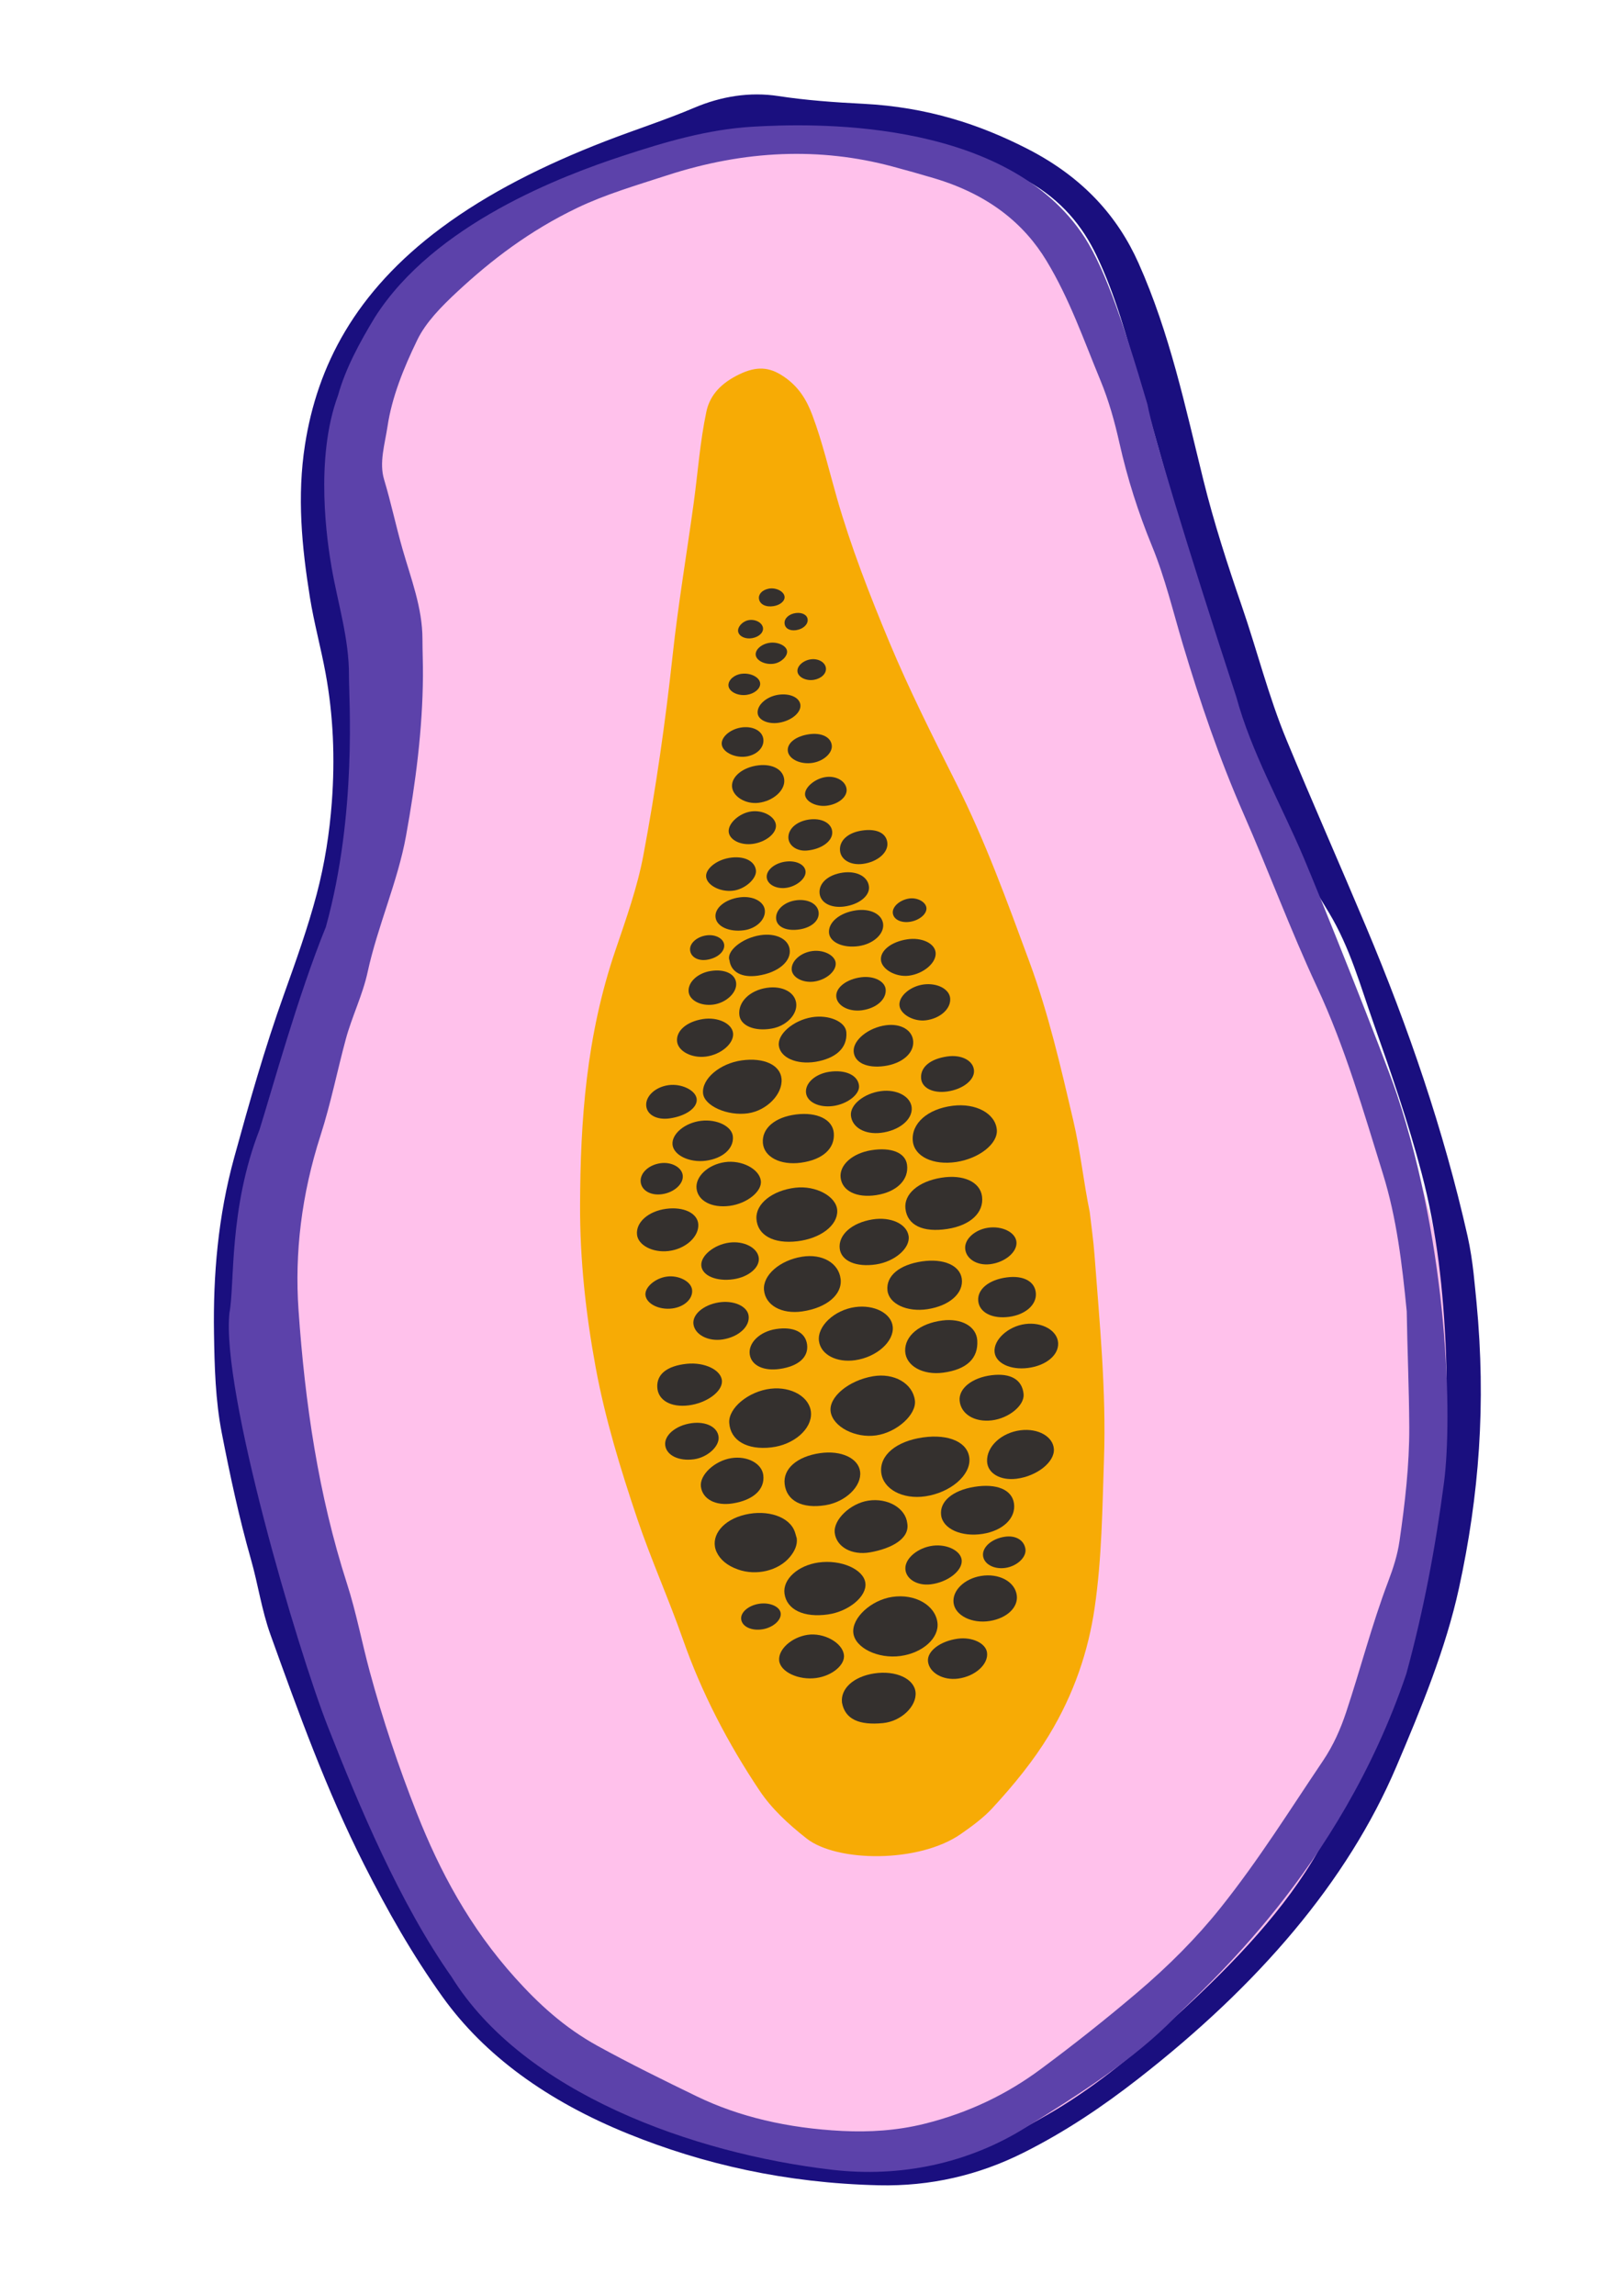 <svg width="121" height="171" viewBox="0 0 121 171" fill="none" xmlns="http://www.w3.org/2000/svg">
<path d="M107.543 96.137C107.983 102.682 107.804 107.627 107.062 112.619C106.707 115.009 106.463 117.398 105.854 119.795C104.747 124.153 103.286 128.49 101.542 132.822C100.083 136.444 97.449 139.785 94.629 143.102C92.096 146.082 89.303 148.971 86.314 151.784C83.208 154.706 79.481 157.275 75.212 159.465C72.605 160.804 69.82 161.853 66.598 162.044C63.803 162.209 61.167 161.984 58.635 161.52C53.551 160.587 48.982 159.107 44.744 157.142C39.73 154.817 36.275 151.731 33.764 148.042C32.391 146.025 31.122 143.975 29.977 141.88C29.817 141.587 29.642 141.278 29.346 141.054C27.644 139.77 27.126 138.068 26.43 136.433C26.145 135.764 26.003 135.056 25.731 134.384C24.594 131.574 23.318 128.799 22.383 125.937C21.772 124.067 21.257 122.177 20.835 120.264C20.471 118.61 19.91 116.993 19.369 115.376C18.781 113.622 18.647 111.797 18.494 109.974C18.363 108.41 18.186 106.856 17.82 105.328C16.643 100.432 16.782 95.414 17.927 90.284C18.803 86.356 19.937 82.444 21.226 78.526C22.776 73.816 24.204 69.099 25.328 64.374C25.74 62.64 25.903 60.92 26.192 59.193C26.321 58.426 26.268 57.678 26.168 56.931C25.995 55.638 25.915 54.333 25.97 53.009C26.081 50.364 25.707 47.784 25.083 45.25C24.552 43.089 24.094 40.927 24.19 38.668C24.223 37.878 24.033 37.107 24.045 36.318C24.076 34.246 24.154 32.163 24.896 30.068C25.682 27.847 26.659 25.631 28.119 23.499C29.482 21.511 31.521 19.736 33.773 18.108C38.911 14.393 44.935 11.687 52.008 10.301C58.904 8.95 65.215 9.359 71.001 11.287C75.862 12.907 79.052 15.531 81.079 18.882C83.269 22.505 84.463 26.369 85.305 30.332C85.657 31.989 86.259 33.597 86.72 35.233C87.385 37.593 87.948 39.977 88.693 42.319C90.003 46.441 91.376 50.55 92.703 54.668C93.912 58.425 95.594 62.03 97.43 65.607C98.942 68.554 100.034 71.621 101.094 74.696C102.292 78.172 103.767 81.582 104.912 85.07C106.272 89.216 107.453 93.406 107.543 96.137V96.137Z" fill="#FFC1EB"/>
<path d="M81.193 90.309C81.314 91.378 81.47 92.443 81.55 93.518C81.927 98.566 82.429 103.595 82.255 108.714C82.129 112.409 82.101 116.095 81.556 119.815C81.088 123.014 80.028 126.209 78.138 129.318C77.006 131.181 75.543 132.987 73.925 134.737C73.281 135.434 72.457 136.042 71.603 136.64C68.476 138.828 62.359 138.761 60.096 136.983C58.725 135.906 57.49 134.756 56.604 133.433C54.196 129.836 52.265 126.087 50.893 122.176C49.827 119.137 48.493 116.17 47.467 113.122C46.222 109.42 45.083 105.691 44.38 101.875C43.648 97.898 43.205 93.869 43.219 89.787C43.241 83.5 43.679 77.186 45.852 70.809C46.653 68.457 47.489 66.105 47.933 63.74C48.868 58.754 49.58 53.778 50.119 48.805C50.527 45.028 51.172 41.238 51.689 37.456C51.998 35.199 52.151 32.949 52.627 30.687C52.846 29.646 53.485 28.724 54.853 28.006C56.154 27.322 57.121 27.275 58.182 27.921C59.481 28.714 60.102 29.797 60.532 30.948C61.283 32.954 61.761 35.022 62.345 37.065C63.39 40.715 64.776 44.278 66.251 47.819C67.739 51.39 69.497 54.88 71.251 58.372C73.428 62.704 75.046 67.189 76.698 71.664C78.125 75.53 79.034 79.501 79.964 83.473C80.493 85.734 80.728 88.037 81.193 90.309V90.309Z" fill="#F7AB05"/>
<path d="M54.393 10.13C52.545 10.413 50.593 10.922 48.655 11.414C43.723 12.664 39.524 14.755 35.835 17.386C34.399 18.411 33.191 19.535 31.996 20.668C29.967 22.591 28.148 24.585 26.966 26.747C25.306 29.78 24.848 32.829 24.839 35.873C24.829 39.404 25.537 42.822 26.164 46.254C27.318 52.571 27.5 58.983 25.689 65.559C24.271 70.711 22.813 75.863 20.972 80.999C18.846 86.928 17.773 92.825 17.971 98.692C17.999 99.511 17.801 100.413 18.189 101.121C18.878 102.375 18.64 103.736 18.805 105.05C18.845 105.372 18.762 105.721 18.97 106.007C19.407 106.611 19.446 107.298 19.559 107.972C19.743 109.065 19.896 110.166 20.166 111.241C21.34 115.928 22.515 120.615 23.761 125.287C24.655 128.639 25.897 131.9 28.097 134.883C28.341 135.215 28.48 135.593 28.613 135.963C29.418 138.193 30.481 140.347 31.635 142.475C33.306 145.553 35.468 148.447 37.658 151.329C39.075 153.195 41.022 154.718 44.033 155.529C44.509 155.657 44.947 155.843 45.363 156.036C48.806 157.637 52.694 158.74 56.739 159.645C60.161 160.411 63.801 160.793 67.528 160.939C70.151 161.042 72.667 160.611 74.956 159.302C76.377 158.489 77.85 157.719 79.218 156.862C82.52 154.792 85.227 152.424 87.866 149.997C92.051 146.149 95.793 142.206 98.269 137.828C100.325 134.192 102.463 130.578 103.473 126.829C104.117 124.437 104.661 122.041 105.376 119.65C107.282 113.276 107.987 106.967 107.73 100.687C107.546 96.195 107.067 91.762 105.924 87.422C104.926 83.628 103.634 79.905 102.322 76.186C101.35 73.429 100.589 70.616 99.026 68.018C97.627 65.694 96.229 63.37 94.815 61.05C94.319 60.238 93.854 59.42 93.575 58.54C92.269 54.417 90.9 50.309 89.504 46.207C88.769 44.045 87.617 41.95 88.009 39.561C88.045 39.337 87.925 39.114 87.863 38.894C86.86 35.338 85.873 31.778 84.845 28.228C83.944 25.118 83.115 21.988 81.685 19.009C80.652 16.852 79.089 14.905 76.531 13.471C73.575 11.814 70.176 10.678 66.173 10.097C62.364 9.545 58.522 9.658 54.393 10.13V10.13ZM110.01 97.025C110.735 104.592 110.207 111.434 108.703 118.335C107.73 122.798 105.914 127.228 104.032 131.644C100.387 140.196 93.78 147.895 84.785 154.904C82.199 156.918 79.433 158.802 76.254 160.396C72.922 162.066 69.331 162.912 65.46 162.821C58.524 162.658 52.393 161.245 46.852 159.006C40.746 156.54 36.084 153.121 32.985 148.802C30.711 145.632 28.841 142.313 27.135 138.94C24.309 133.359 22.233 127.576 20.152 121.796C19.496 119.975 19.23 118.058 18.702 116.203C17.814 113.089 17.14 109.934 16.523 106.766C16.048 104.327 15.984 101.832 15.944 99.34C15.876 95.003 16.243 90.627 17.453 86.231C18.568 82.18 19.712 78.128 21.159 74.087C22.048 71.605 22.938 69.117 23.595 66.628C24.199 64.34 24.553 62.046 24.724 59.76C24.966 56.508 24.837 53.304 24.257 50.156C23.909 48.265 23.395 46.403 23.09 44.506C22.49 40.768 22.121 36.985 22.727 33.121C23.64 27.303 26.426 21.781 32.855 16.993C36.395 14.357 40.585 12.271 45.104 10.521C47.297 9.671 49.573 8.943 51.729 8.028C53.74 7.174 55.873 6.831 57.991 7.157C60.051 7.472 62.171 7.625 64.314 7.733C69.096 7.976 73.022 9.28 76.555 11.091C80.747 13.239 83.294 16.17 84.827 19.601C87.162 24.829 88.315 30.322 89.661 35.772C90.445 38.941 91.455 42.059 92.526 45.165C93.671 48.486 94.511 51.883 95.866 55.153C97.788 59.794 99.827 64.402 101.775 69.036C104.946 76.574 107.574 84.243 109.347 92.112C109.77 93.992 109.889 95.922 110.01 97.025V97.025Z" fill="#1A0F7F"/>
<path d="M104.812 97.708C104.464 94.149 104.059 90.744 103.036 87.453C101.578 82.764 100.23 78.052 98.117 73.517C96.137 69.269 94.532 64.911 92.653 60.631C90.84 56.499 89.407 52.277 88.132 48.011C87.4 45.567 86.818 43.087 85.838 40.698C84.808 38.19 83.994 35.632 83.408 33.017C83.053 31.429 82.618 29.855 81.983 28.322C80.743 25.329 79.695 22.278 77.972 19.431C76.32 16.7 73.71 14.505 69.585 13.277C68.558 12.971 67.518 12.679 66.47 12.399C61.104 10.966 55.506 11.175 49.687 13.069C47.42 13.806 45.11 14.48 43.012 15.486C39.441 17.2 36.608 19.377 34.079 21.728C32.871 22.851 31.724 24.024 31.096 25.317C30.061 27.449 29.198 29.597 28.873 31.768C28.674 33.095 28.238 34.466 28.616 35.723C29.134 37.448 29.501 39.202 29.996 40.93C30.626 43.13 31.473 45.286 31.476 47.607C31.478 48.528 31.518 49.445 31.512 50.366C31.486 54.319 30.974 58.296 30.25 62.29C29.634 65.689 28.116 69.058 27.386 72.45C27.026 74.116 26.214 75.763 25.765 77.424C25.118 79.816 24.649 82.215 23.881 84.601C22.471 88.982 21.945 93.327 22.242 97.607C22.721 104.527 23.717 111.365 25.855 118.003C26.548 120.154 26.959 122.372 27.549 124.548C28.514 128.114 29.689 131.63 31.058 135.099C32.771 139.442 35.001 143.608 38.388 147.37C40.084 149.254 41.996 151.047 44.54 152.446C46.923 153.756 49.415 154.985 51.921 156.199C55.046 157.713 58.683 158.572 62.757 158.775C64.763 158.874 66.819 158.751 68.862 158.245C72.227 157.41 75.064 156.003 77.513 154.189C80.022 152.331 82.431 150.418 84.74 148.455C87.086 146.462 89.169 144.367 90.936 142.153C93.792 138.576 96.087 134.877 98.557 131.216C99.359 130.027 99.882 128.817 100.293 127.587C101.376 124.336 102.202 121.075 103.432 117.831C103.809 116.839 104.125 115.844 104.27 114.844C104.683 111.991 105.014 109.154 105 106.318C104.985 103.393 104.854 100.483 104.812 97.708V97.708ZM107.588 110.466C106.966 115.214 106.082 119.963 104.781 124.714C99.825 139.387 89.768 148.033 87.538 150.32C84.494 153.442 80.484 155.99 76.401 158.532C72.136 161.188 67.109 162.263 61.989 161.666C51.66 160.461 39.019 155.948 33.651 147.302C29.785 141.803 26.765 134.601 24.426 128.645C22.157 122.867 16.473 103.616 17.095 97.816C17.5 95.717 17.029 90.094 19.337 84.172C20.279 81.153 22.216 74.128 24.279 69.066C26.625 60.59 25.989 51.975 26.001 50.364C26.019 47.586 25.167 44.955 24.703 42.258C24.405 40.521 23.414 34.237 25.188 29.453C25.735 27.483 26.77 25.558 27.922 23.657C32.351 16.67 41.932 13.083 46.417 11.609C49.531 10.586 52.713 9.639 56.077 9.441C60.135 9.203 74.516 8.666 80.558 17.305C82.126 19.548 83.523 23.423 85.494 30.13C85.835 32.064 88.398 40.57 92.113 51.921C93.239 56.067 95.444 59.911 97.132 63.899C98.304 66.67 103.033 78.424 104.088 81.563C107.921 93.068 108.22 105.641 107.588 110.466V110.466Z" fill="#5C42AA"/>
<path d="M68.776 107.099C70.716 106.828 72.129 107.472 72.227 108.67C72.329 109.916 70.817 111.213 68.941 111.489C67.254 111.737 65.799 110.955 65.659 109.724C65.513 108.438 66.771 107.378 68.776 107.099Z" fill="#34302E"/>
<path d="M69.847 120.9C69.988 122.04 68.758 123.155 67.105 123.384C65.411 123.619 63.69 122.774 63.578 121.654C63.468 120.542 64.907 119.217 66.48 118.983C68.17 118.731 69.685 119.593 69.847 120.9Z" fill="#34302E"/>
<path d="M61.89 105.186C61.729 104.104 63.217 102.856 65.041 102.544C66.612 102.274 68.001 103.072 68.166 104.338C68.303 105.386 66.835 106.719 65.292 106.947C63.733 107.178 62.057 106.31 61.89 105.186V105.186Z" fill="#34302E"/>
<path d="M59.364 114.619C59.423 115.103 59.219 115.568 58.846 116.015C57.99 117.04 56.337 117.427 54.97 116.935C54.193 116.655 53.674 116.226 53.403 115.662C52.891 114.592 53.688 113.406 55.212 112.937C56.868 112.428 58.605 112.872 59.145 113.953C59.251 114.165 59.292 114.396 59.364 114.619V114.619Z" fill="#34302E"/>
<path d="M68.01 85.008C67.89 83.703 69.117 82.622 70.983 82.389C72.709 82.173 74.162 82.961 74.27 84.171C74.363 85.207 72.968 86.318 71.25 86.578C69.513 86.84 68.115 86.163 68.01 85.008V85.008Z" fill="#34302E"/>
<path d="M60.426 105.268C60.496 106.475 59.146 107.651 57.468 107.844C55.656 108.054 54.42 107.332 54.334 106.015C54.261 104.909 55.776 103.661 57.421 103.471C58.986 103.289 60.358 104.11 60.426 105.268Z" fill="#34302E"/>
<path d="M59.413 92.484C57.638 92.698 56.431 92.036 56.36 90.808C56.296 89.695 57.533 88.704 59.246 88.496C60.798 88.308 62.348 89.155 62.381 90.209C62.415 91.302 61.146 92.275 59.413 92.484V92.484Z" fill="#34302E"/>
<path d="M64.479 117.961C64.591 118.944 63.247 120.065 61.691 120.289C59.889 120.548 58.612 119.935 58.45 118.733C58.308 117.678 59.441 116.641 60.977 116.421C62.66 116.179 64.361 116.927 64.479 117.961Z" fill="#34302E"/>
<path d="M62.633 95.3C62.765 96.457 61.589 97.449 59.772 97.712C58.239 97.933 57.033 97.262 56.925 96.127C56.819 95.022 58.089 93.904 59.756 93.636C61.263 93.394 62.496 94.107 62.633 95.3Z" fill="#34302E"/>
<path d="M58.231 80.386C58.325 81.52 57.132 82.747 55.735 82.95C54.215 83.17 52.481 82.404 52.384 81.47C52.273 80.391 53.626 79.236 55.268 79.008C56.916 78.779 58.145 79.351 58.231 80.386V80.386Z" fill="#34302E"/>
<path d="M67.463 90.071C67.329 88.976 68.416 88.03 70.127 87.752C71.773 87.484 73.03 88.06 73.169 89.147C73.322 90.349 72.3 91.305 70.58 91.568C68.762 91.846 67.611 91.293 67.463 90.071Z" fill="#34302E"/>
<path d="M58.463 110.578C58.33 109.44 59.387 108.517 61.103 108.271C62.665 108.046 63.962 108.647 64.085 109.651C64.218 110.736 62.999 111.911 61.492 112.152C59.765 112.428 58.609 111.828 58.463 110.578V110.578Z" fill="#34302E"/>
<path d="M66.515 98.843C66.631 99.942 65.326 101.113 63.727 101.345C62.331 101.548 61.159 100.934 61.02 99.927C60.869 98.822 62.163 97.603 63.717 97.389C65.139 97.192 66.411 97.853 66.515 98.843V98.843Z" fill="#34302E"/>
<path d="M72.813 99.864C72.902 101.21 72.033 102.037 70.278 102.275C68.755 102.481 67.488 101.767 67.442 100.677C67.394 99.539 68.521 98.605 70.206 98.389C71.639 98.205 72.744 98.829 72.813 99.864V99.864Z" fill="#34302E"/>
<path d="M67.596 113.489C67.806 114.647 66.411 115.383 64.836 115.661C63.444 115.906 62.314 115.245 62.194 114.209C62.081 113.236 63.353 112.017 64.694 111.811C66.133 111.59 67.468 112.362 67.596 113.489V113.489Z" fill="#34302E"/>
<path d="M62.734 126.856C62.616 125.811 63.61 124.915 65.14 124.684C66.746 124.442 68.124 125.075 68.216 126.096C68.307 127.126 67.158 128.254 65.775 128.387C64.032 128.554 62.96 128.115 62.734 126.856V126.856Z" fill="#34302E"/>
<path d="M69.099 97.546C67.575 97.778 66.228 97.145 66.123 96.148C66.009 95.07 67.001 94.235 68.692 93.985C70.293 93.748 71.518 94.278 71.659 95.269C71.811 96.35 70.75 97.295 69.099 97.546Z" fill="#34302E"/>
<path d="M73.21 114.288C71.635 114.534 70.254 113.915 70.121 112.902C69.988 111.884 70.961 111.049 72.593 110.783C74.254 110.513 75.401 110.991 75.549 112.015C75.707 113.105 74.734 114.05 73.21 114.288V114.288Z" fill="#34302E"/>
<path d="M62.124 84.421C62.217 85.576 61.297 86.408 59.683 86.63C58.143 86.841 56.919 86.207 56.84 85.156C56.757 84.075 57.731 83.238 59.303 83.038C60.878 82.838 62.042 83.409 62.124 84.421V84.421Z" fill="#34302E"/>
<path d="M78.521 107.96C78.592 108.927 77.269 109.984 75.745 110.178C74.539 110.331 73.589 109.78 73.545 108.901C73.489 107.787 74.611 106.741 76.048 106.566C77.35 106.409 78.454 107.031 78.521 107.96Z" fill="#34302E"/>
<path d="M65.277 94.209C63.791 94.435 62.678 93.954 62.566 93.036C62.443 92.015 63.462 91.104 65.006 90.858C66.365 90.641 67.558 91.186 67.698 92.09C67.836 92.985 66.682 93.995 65.277 94.209Z" fill="#34302E"/>
<path d="M67.578 86.771C67.738 87.898 66.821 88.811 65.291 89.047C63.833 89.271 62.751 88.744 62.634 87.753C62.522 86.81 63.504 85.928 64.92 85.701C66.403 85.462 67.452 85.884 67.578 86.771V86.771Z" fill="#34302E"/>
<path d="M60.749 79.117C59.342 79.333 58.155 78.81 58.03 77.919C57.909 77.056 59.103 76.025 60.491 75.793C61.731 75.586 63 76.106 63.059 76.913C63.149 78.121 62.228 78.871 60.749 79.117V79.117Z" fill="#34302E"/>
<path d="M75.758 118.867C75.874 119.765 75.023 120.573 73.743 120.778C72.414 120.992 71.166 120.369 71.048 119.434C70.934 118.523 71.839 117.63 73.085 117.423C74.431 117.199 75.627 117.845 75.758 118.867V118.867Z" fill="#34302E"/>
<path d="M71.501 104.369C71.415 103.455 72.425 102.647 73.875 102.466C75.302 102.289 76.164 102.796 76.265 103.871C76.343 104.712 75.173 105.678 73.892 105.83C72.609 105.982 71.593 105.361 71.501 104.369V104.369Z" fill="#34302E"/>
<path d="M56.871 109.914C56.998 110.976 56.129 111.775 54.581 112.019C53.318 112.218 52.341 111.699 52.223 110.767C52.114 109.896 53.244 108.838 54.493 108.643C55.681 108.458 56.766 109.038 56.871 109.914Z" fill="#34302E"/>
<path d="M76.581 101.926C75.283 102.09 74.19 101.57 74.104 100.749C74.008 99.832 75.109 98.821 76.384 98.653C77.652 98.486 78.792 99.142 78.839 100.066C78.885 100.972 77.936 101.754 76.581 101.926Z" fill="#34302E"/>
<path d="M51.898 88.558C51.798 87.665 52.754 86.772 54.004 86.591C55.248 86.41 56.563 87.085 56.688 87.968C56.799 88.759 55.664 89.678 54.366 89.847C53.035 90.021 52.003 89.482 51.898 88.558Z" fill="#34302E"/>
<path d="M60.17 121.809C61.377 121.628 62.756 122.385 62.878 123.295C62.979 124.043 62.013 124.858 60.827 125.024C59.498 125.211 58.129 124.566 58.053 123.717C57.98 122.889 58.979 121.989 60.17 121.809V121.809Z" fill="#34302E"/>
<path d="M48.972 103.359C48.924 102.39 49.698 101.773 51.155 101.616C52.505 101.471 53.764 102.088 53.791 102.906C53.816 103.694 52.651 104.542 51.312 104.712C49.977 104.881 49.018 104.327 48.972 103.359V103.359Z" fill="#34302E"/>
<path d="M52.026 91.203C52.099 92.141 51.078 93.065 49.805 93.213C48.629 93.35 47.541 92.78 47.462 91.987C47.37 91.073 48.304 90.246 49.631 90.067C50.923 89.893 51.961 90.385 52.026 91.203Z" fill="#34302E"/>
<path d="M65.634 81.297C66.817 81.138 67.86 81.698 67.928 82.53C68 83.416 66.995 84.24 65.641 84.405C64.442 84.551 63.489 84.006 63.401 83.125C63.32 82.322 64.362 81.469 65.634 81.297Z" fill="#34302E"/>
<path d="M54.352 71.557C54.093 70.89 55.263 69.89 56.656 69.679C57.783 69.508 58.705 69.944 58.831 70.701C58.986 71.624 57.971 72.478 56.461 72.695C55.27 72.866 54.468 72.432 54.352 71.557Z" fill="#34302E"/>
<path d="M65.887 79.431C64.582 79.61 63.654 79.167 63.604 78.341C63.554 77.496 64.696 76.568 66.007 76.39C67.119 76.239 67.992 76.755 68.041 77.594C68.094 78.488 67.2 79.25 65.887 79.431Z" fill="#34302E"/>
<path d="M54.607 84.695C54.674 85.584 53.842 86.32 52.584 86.485C51.362 86.645 50.177 86.068 50.107 85.278C50.037 84.482 51.036 83.653 52.237 83.51C53.429 83.368 54.55 83.929 54.607 84.695Z" fill="#34302E"/>
<path d="M60.132 100.171C60.259 101.114 59.499 101.795 58.096 101.998C56.9 102.171 55.999 101.744 55.866 100.943C55.722 100.073 56.593 99.217 57.817 99.026C59.124 98.821 60.009 99.259 60.132 100.171Z" fill="#34302E"/>
<path d="M59.319 74.72C59.441 75.566 58.609 76.442 57.497 76.638C56.23 76.861 55.191 76.435 55.09 75.649C54.964 74.671 55.854 73.785 57.149 73.599C58.277 73.437 59.202 73.915 59.319 74.72V74.72Z" fill="#34302E"/>
<path d="M77.18 96.369C77.235 97.216 76.405 97.949 75.204 98.114C73.927 98.289 72.958 97.791 72.885 96.921C72.814 96.061 73.677 95.352 75.009 95.177C76.265 95.012 77.123 95.482 77.18 96.369V96.369Z" fill="#34302E"/>
<path d="M71.394 125.07C70.272 125.224 69.239 124.639 69.143 123.797C69.056 123.032 70.053 122.271 71.371 122.096C72.443 121.954 73.453 122.437 73.541 123.135C73.652 124.004 72.661 124.897 71.394 125.07Z" fill="#34302E"/>
<path d="M71.655 116.255C71.714 117.038 70.601 117.899 69.337 118.047C68.335 118.165 67.493 117.65 67.456 116.896C67.418 116.117 68.386 115.305 69.519 115.167C70.581 115.038 71.602 115.558 71.655 116.255Z" fill="#34302E"/>
<path d="M54.619 76.981C54.701 77.734 53.736 78.571 52.612 78.722C51.545 78.866 50.517 78.328 50.446 77.587C50.37 76.803 51.167 76.117 52.371 75.929C53.478 75.757 54.539 76.253 54.619 76.981V76.981Z" fill="#34302E"/>
<path d="M54.655 95.313C53.387 95.501 52.313 95.049 52.253 94.301C52.193 93.564 53.197 92.738 54.339 92.586C55.422 92.441 56.441 92.965 56.533 93.715C56.622 94.434 55.787 95.145 54.655 95.313V95.313Z" fill="#34302E"/>
<path d="M55.777 98.028C55.888 98.833 55.036 99.615 53.846 99.8C52.768 99.968 51.772 99.448 51.667 98.664C51.572 97.945 52.403 97.228 53.547 97.042C54.653 96.863 55.679 97.316 55.777 98.028Z" fill="#34302E"/>
<path d="M65.639 71.547C65.562 70.836 66.405 70.165 67.598 69.988C68.665 69.829 69.623 70.268 69.709 70.954C69.803 71.71 68.828 72.558 67.705 72.698C66.753 72.816 65.713 72.237 65.639 71.547Z" fill="#34302E"/>
<path d="M65.801 68.855C65.875 69.598 65.063 70.332 63.989 70.491C62.845 70.661 61.847 70.227 61.77 69.527C61.683 68.734 62.558 67.998 63.794 67.826C64.862 67.677 65.727 68.12 65.801 68.855V68.855Z" fill="#34302E"/>
<path d="M58.434 58.125C58.483 58.909 57.597 59.689 56.51 59.818C55.539 59.933 54.585 59.341 54.541 58.597C54.499 57.853 55.362 57.16 56.501 57.025C57.58 56.897 58.385 57.355 58.434 58.125Z" fill="#34302E"/>
<path d="M51.713 108.728C50.581 108.886 49.659 108.44 49.564 107.689C49.47 106.943 50.351 106.201 51.523 106.039C52.606 105.889 53.472 106.33 53.541 107.069C53.608 107.773 52.71 108.588 51.713 108.728V108.728Z" fill="#34302E"/>
<path d="M70.577 81.326C69.507 81.476 68.685 81.063 68.629 80.348C68.565 79.516 69.303 78.898 70.581 78.715C71.644 78.563 72.519 79.023 72.57 79.761C72.619 80.472 71.739 81.163 70.577 81.326V81.326Z" fill="#34302E"/>
<path d="M61.78 79.86C62.997 79.677 63.933 80.117 64.004 80.904C64.061 81.545 63.126 82.269 62.06 82.409C61.029 82.544 60.145 82.119 60.057 81.444C59.962 80.721 60.726 80.019 61.78 79.86V79.86Z" fill="#34302E"/>
<path d="M75.733 92.534C75.805 93.283 74.881 94.061 73.763 94.195C72.786 94.311 71.96 93.786 71.912 93.019C71.869 92.322 72.626 91.631 73.595 91.481C74.655 91.317 75.664 91.813 75.733 92.534V92.534Z" fill="#34302E"/>
<path d="M70.794 74.374C70.865 75.149 70.076 75.874 69.001 76.02C68.084 76.144 67.068 75.573 67.015 74.903C66.96 74.212 67.84 73.466 68.85 73.347C69.846 73.23 70.73 73.697 70.794 74.374Z" fill="#34302E"/>
<path d="M62.907 67.544C61.915 67.678 61.142 67.27 61.067 66.574C60.985 65.81 61.699 65.169 62.804 65.016C63.862 64.87 64.7 65.337 64.747 66.1C64.788 66.769 63.986 67.398 62.907 67.544V67.544Z" fill="#34302E"/>
<path d="M51.909 81.884C51.978 82.535 51.109 83.158 49.893 83.33C48.942 83.464 48.204 83.067 48.148 82.39C48.089 81.673 48.831 80.987 49.811 80.853C50.785 80.72 51.841 81.239 51.909 81.884Z" fill="#34302E"/>
<path d="M55.44 69.311C54.343 69.462 53.407 69.044 53.314 68.362C53.219 67.663 54.029 66.995 55.139 66.856C56.103 66.736 56.929 67.171 56.987 67.828C57.048 68.516 56.349 69.186 55.44 69.311V69.311Z" fill="#34302E"/>
<path d="M64.211 61.885C65.289 61.721 66.007 62.051 66.11 62.757C66.219 63.496 65.401 64.219 64.291 64.367C63.386 64.488 62.659 64.072 62.589 63.394C62.512 62.647 63.159 62.045 64.211 61.885V61.885Z" fill="#34302E"/>
<path d="M64.169 72.813C65.107 72.694 65.935 73.107 65.989 73.72C66.053 74.463 65.29 75.132 64.215 75.275C63.233 75.406 62.351 74.928 62.308 74.242C62.267 73.575 63.08 72.951 64.169 72.813Z" fill="#34302E"/>
<path d="M56.321 64.826C56.406 65.414 55.612 66.179 54.747 66.344C53.807 66.523 52.727 66.028 52.616 65.367C52.519 64.786 53.321 64.101 54.303 63.926C55.373 63.735 56.218 64.112 56.321 64.826V64.826Z" fill="#34302E"/>
<path d="M54.849 73.242C54.918 73.953 54.117 74.714 53.158 74.849C52.214 74.981 51.358 74.533 51.306 73.879C51.251 73.179 51.985 72.497 52.958 72.346C53.993 72.184 54.783 72.558 54.849 73.242Z" fill="#34302E"/>
<path d="M57.812 61.466C57.874 62.084 57.062 62.746 56.079 62.878C55.163 63.001 54.323 62.566 54.292 61.952C54.261 61.33 55.088 60.59 55.956 60.462C56.835 60.333 57.747 60.826 57.812 61.466V61.466Z" fill="#34302E"/>
<path d="M51.565 96.092C51.647 96.762 50.996 97.377 50.083 97.493C49.113 97.617 48.172 97.15 48.092 96.505C48.02 95.923 48.806 95.237 49.684 95.117C50.562 94.997 51.489 95.477 51.565 96.092Z" fill="#34302E"/>
<path d="M60.116 63.374C59.352 63.44 58.724 62.98 58.74 62.364C58.758 61.688 59.454 61.138 60.405 61.048C61.339 60.961 62.04 61.411 62.008 62.077C61.977 62.722 61.155 63.285 60.116 63.374V63.374Z" fill="#34302E"/>
<path d="M74.862 114.501C75.675 114.38 76.302 114.751 76.402 115.412C76.496 116.029 75.759 116.713 74.877 116.827C74.059 116.934 73.343 116.551 73.249 115.957C73.147 115.302 73.87 114.65 74.862 114.501Z" fill="#34302E"/>
<path d="M62.266 71.755C62.314 72.359 61.564 73.006 60.665 73.135C59.822 73.256 59.02 72.829 58.987 72.24C58.952 71.596 59.668 70.964 60.554 70.858C61.394 70.757 62.221 71.191 62.266 71.755Z" fill="#34302E"/>
<path d="M49.196 86.671C50.025 86.549 50.809 86.976 50.871 87.584C50.935 88.214 50.219 88.857 49.318 88.979C48.495 89.091 47.823 88.715 47.739 88.098C47.649 87.439 48.298 86.804 49.196 86.671V86.671Z" fill="#34302E"/>
<path d="M60.25 54.712C61.19 54.567 61.909 54.911 61.974 55.538C62.033 56.094 61.392 56.689 60.581 56.833C59.691 56.99 58.798 56.587 58.702 55.986C58.609 55.397 59.254 54.866 60.25 54.712V54.712Z" fill="#34302E"/>
<path d="M59.585 69.247C58.655 69.394 57.941 69.103 57.837 68.535C57.721 67.886 58.343 67.242 59.232 67.092C60.117 66.943 60.878 67.299 60.986 67.915C61.097 68.544 60.512 69.1 59.585 69.247Z" fill="#34302E"/>
<path d="M53.782 55.506C53.685 54.97 54.343 54.36 55.176 54.214C56.011 54.067 56.743 54.407 56.863 54.999C56.989 55.615 56.478 56.202 55.682 56.355C54.846 56.517 53.887 56.088 53.782 55.506V55.506Z" fill="#34302E"/>
<path d="M63.079 58.819C63.124 59.39 62.444 59.938 61.57 60.035C60.804 60.12 60.039 59.731 59.983 59.228C59.922 58.684 60.715 58.004 61.541 57.894C62.324 57.79 63.033 58.216 63.079 58.819V58.819Z" fill="#34302E"/>
<path d="M59.631 52.488C59.726 53.073 58.973 53.711 58.019 53.854C57.234 53.972 56.521 53.66 56.454 53.169C56.37 52.558 57.091 51.9 57.991 51.766C58.83 51.64 59.545 51.955 59.631 52.488V52.488Z" fill="#34302E"/>
<path d="M56.814 121.396C55.982 121.529 55.275 121.191 55.222 120.633C55.174 120.125 55.771 119.618 56.56 119.495C57.333 119.374 58.08 119.689 58.163 120.171C58.251 120.689 57.615 121.267 56.814 121.396Z" fill="#34302E"/>
<path d="M58.552 66.156C57.804 66.249 57.153 65.882 57.125 65.351C57.097 64.809 57.758 64.282 58.58 64.192C59.377 64.105 60.018 64.452 60.022 64.972C60.026 65.489 59.317 66.06 58.552 66.156V66.156Z" fill="#34302E"/>
<path d="M53.958 70.4C54.007 70.919 53.418 71.414 52.626 71.518C51.968 71.604 51.448 71.283 51.415 70.771C51.383 70.266 51.94 69.783 52.659 69.691C53.317 69.607 53.913 69.933 53.958 70.4Z" fill="#34302E"/>
<path d="M66.522 68.041C66.464 67.568 67.028 67.058 67.732 66.948C68.341 66.853 68.986 67.201 69.026 67.648C69.066 68.084 68.529 68.552 67.853 68.673C67.161 68.797 66.58 68.522 66.522 68.041Z" fill="#34302E"/>
<path d="M55.267 50.201C55.961 50.119 56.638 50.488 56.639 50.948C56.641 51.33 56.197 51.694 55.634 51.774C54.937 51.873 54.26 51.505 54.274 51.035C54.286 50.635 54.728 50.264 55.267 50.201V50.201Z" fill="#34302E"/>
<path d="M57.316 47.899C57.923 47.802 58.575 48.094 58.639 48.492C58.701 48.875 58.231 49.347 57.69 49.446C57.054 49.562 56.366 49.245 56.308 48.811C56.255 48.413 56.719 47.993 57.316 47.899V47.899Z" fill="#34302E"/>
<path d="M61.538 49.787C61.578 50.188 61.192 50.562 60.644 50.653C60.039 50.754 59.442 50.443 59.415 50.014C59.389 49.603 59.877 49.182 60.451 49.121C61.004 49.062 61.495 49.362 61.538 49.787Z" fill="#34302E"/>
<path d="M56.051 47.547C55.552 47.641 55.075 47.426 55 47.073C54.929 46.739 55.285 46.321 55.729 46.217C56.219 46.102 56.755 46.356 56.841 46.744C56.92 47.1 56.577 47.449 56.051 47.547V47.547Z" fill="#34302E"/>
<path d="M57.648 45.161C57.074 45.258 56.615 45.035 56.551 44.628C56.496 44.273 56.782 43.965 57.258 43.864C57.788 43.753 58.397 44.046 58.454 44.44C58.502 44.762 58.15 45.076 57.648 45.161V45.161Z" fill="#34302E"/>
<path d="M60.178 46.174C60.198 46.542 59.821 46.881 59.313 46.952C58.829 47.019 58.487 46.819 58.456 46.449C58.424 46.074 58.792 45.739 59.303 45.676C59.786 45.617 60.16 45.829 60.178 46.174V46.174Z" fill="#34302E"/>
</svg>
